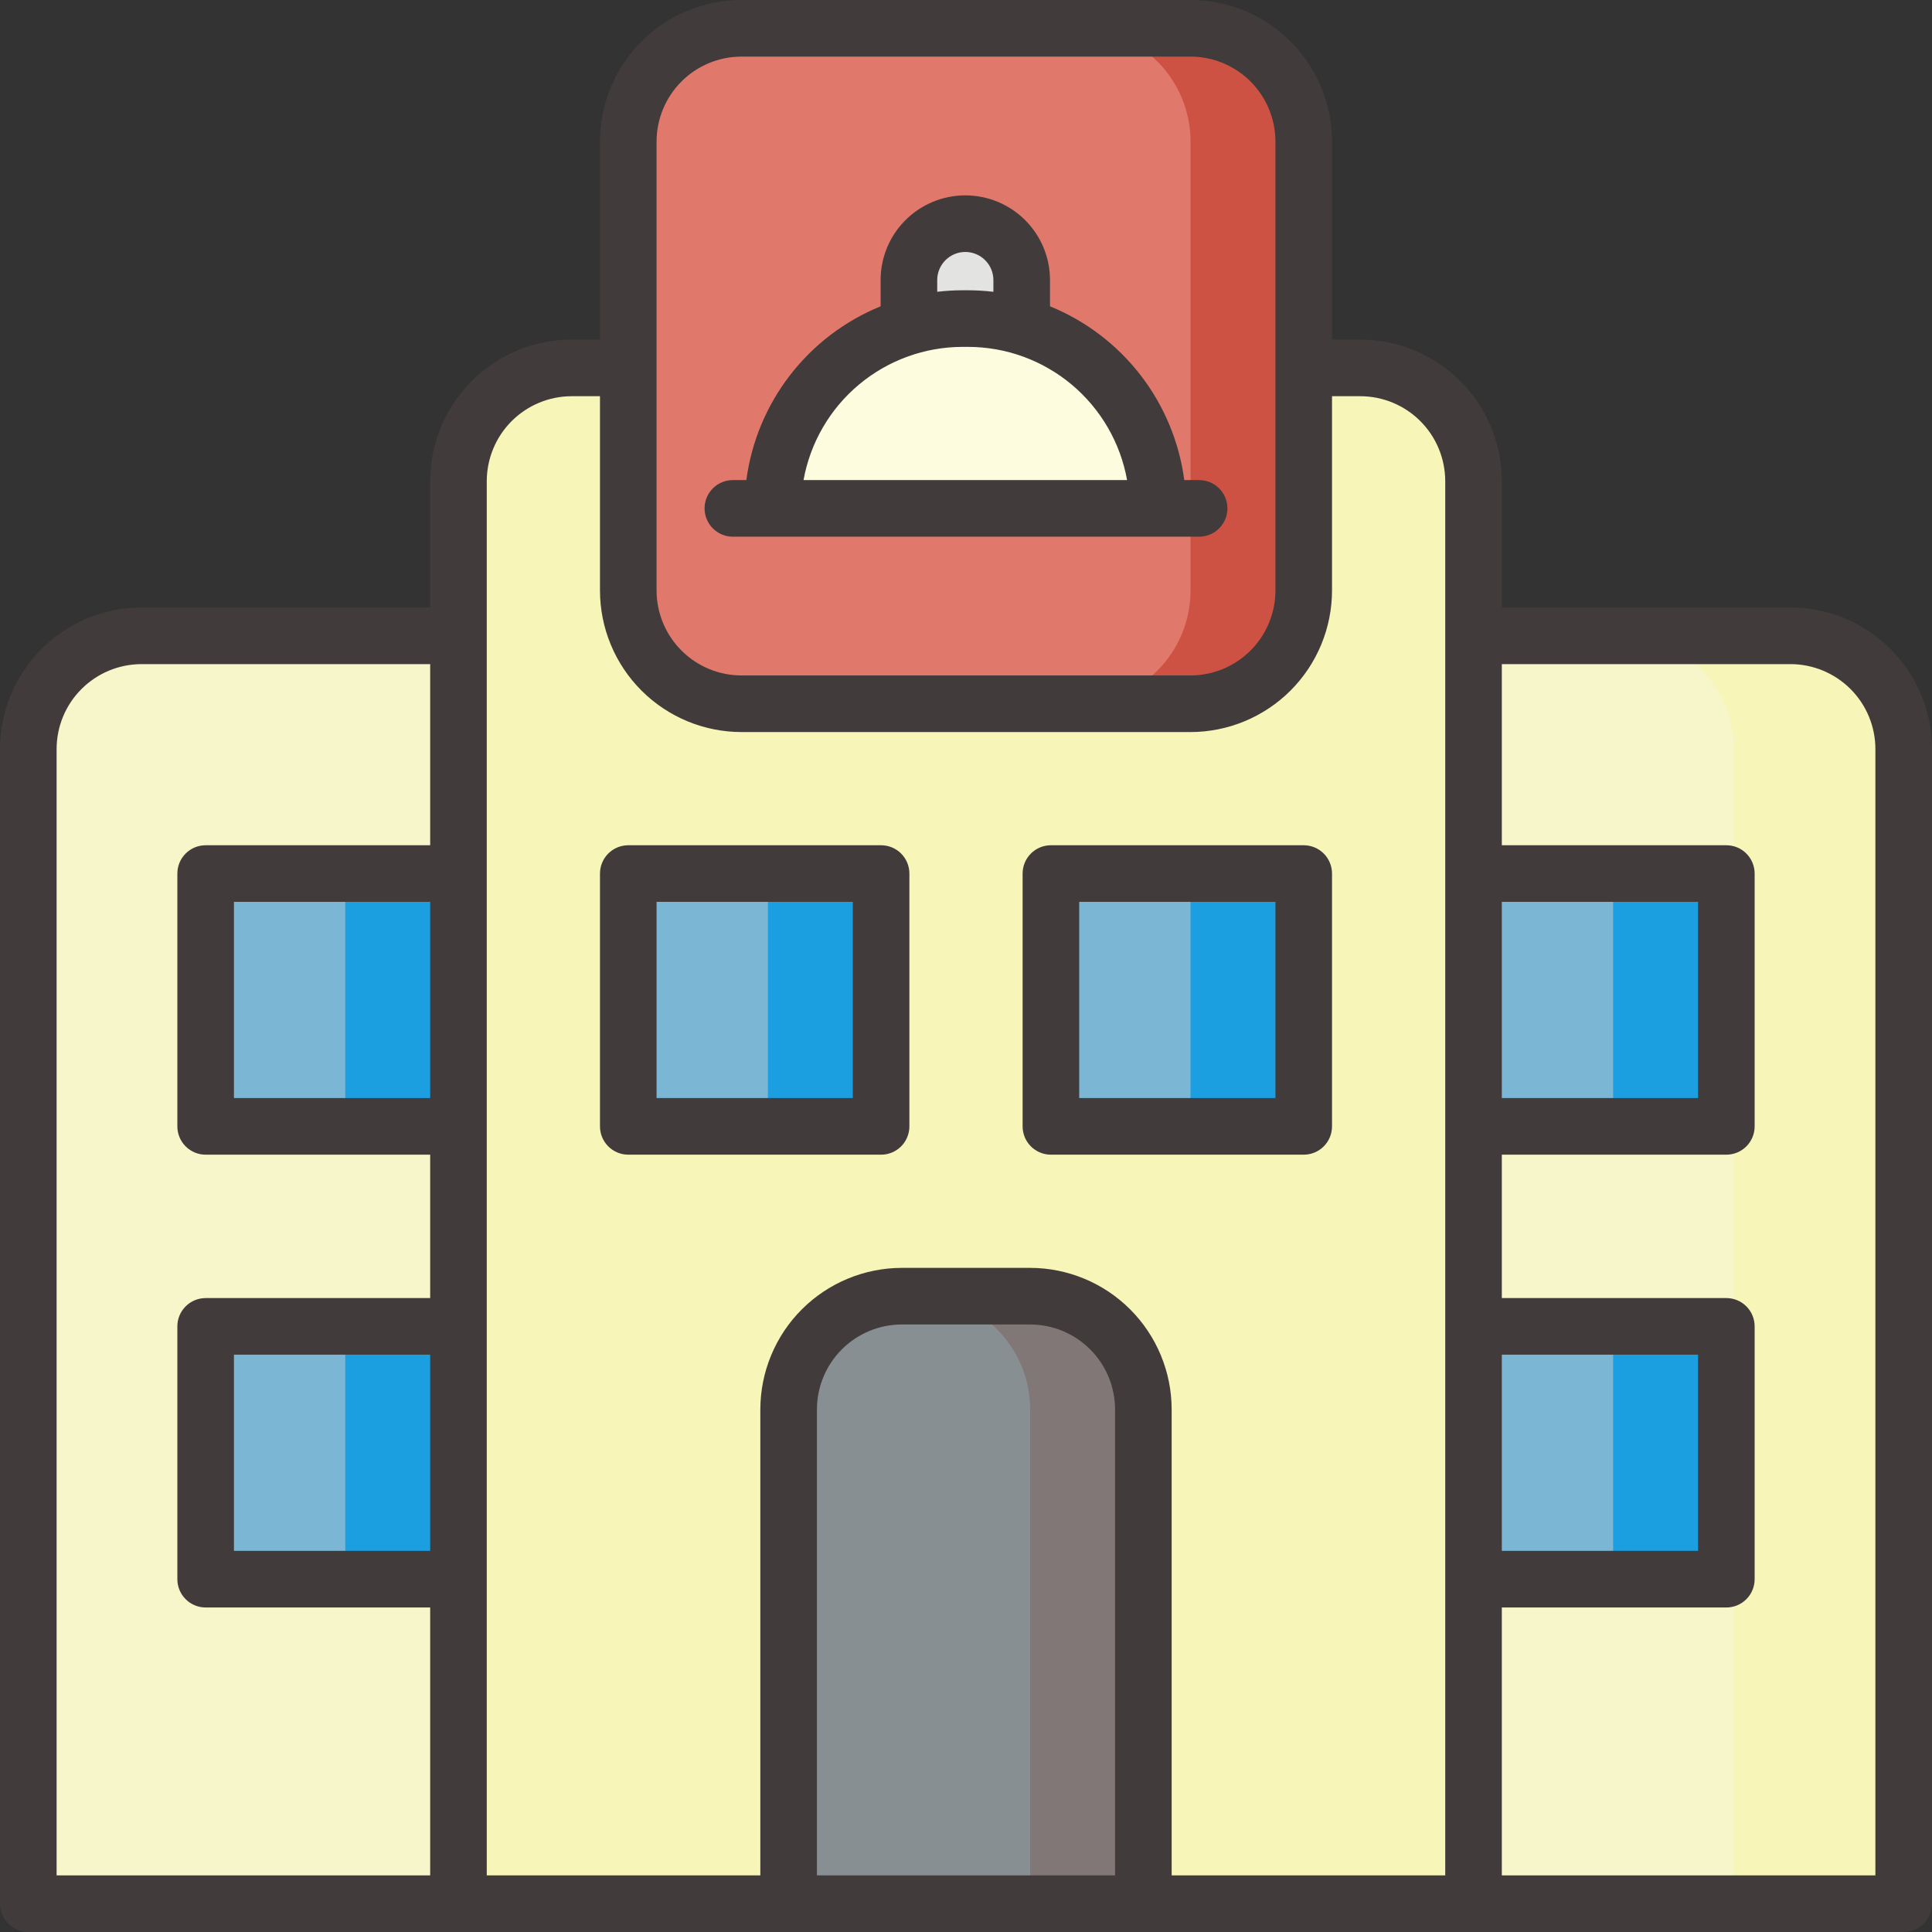 <svg width="100" height="100" viewBox="0 0 100 100" fill="none" xmlns="http://www.w3.org/2000/svg">
<rect x="0" y="0" width="100" height="100" fill="#333333" stroke="none"/>
<g clip-path="url(#clip0_159_516)">
<path d="M7.324 32.91H30.566C32.12 32.91 33.611 33.528 34.71 34.626C35.809 35.725 36.426 37.215 36.426 38.77V98.535H1.465V38.77C1.465 37.215 2.082 35.725 3.181 34.626C4.28 33.528 5.77 32.91 7.324 32.91ZM69.434 32.91H92.676C94.23 32.91 95.72 33.528 96.819 34.626C97.918 35.725 98.535 37.215 98.535 38.77V98.535H63.574V38.77C63.574 37.215 64.192 35.725 65.29 34.626C66.389 33.528 67.88 32.91 69.434 32.91Z" fill="#F7F5CA"/>
<path d="M92.676 32.91H83.887C85.441 32.91 86.931 33.528 88.03 34.626C89.129 35.725 89.746 37.215 89.746 38.77V98.535H98.535V38.77C98.535 37.215 97.918 35.725 96.819 34.626C95.72 33.528 94.23 32.91 92.676 32.91ZM29.59 19.043H70.41C71.964 19.043 73.454 19.66 74.553 20.759C75.652 21.858 76.269 23.348 76.269 24.902V98.535H23.73V24.902C23.73 23.348 24.348 21.858 25.447 20.759C26.546 19.66 28.036 19.043 29.59 19.043Z" fill="#F7F5B8"/>
<path d="M61.621 1.465H38.379C35.143 1.465 32.52 4.088 32.52 7.324V30.566C32.52 33.802 35.143 36.426 38.379 36.426H61.621C64.857 36.426 67.481 33.802 67.481 30.566V7.324C67.481 4.088 64.857 1.465 61.621 1.465Z" fill="#E0786C"/>
<path d="M61.621 1.465H55.762C57.316 1.465 58.806 2.082 59.905 3.181C61.004 4.28 61.621 5.77 61.621 7.324V30.566C61.621 32.12 61.004 33.611 59.905 34.71C58.806 35.809 57.316 36.426 55.762 36.426H61.621C63.175 36.426 64.665 35.809 65.764 34.71C66.863 33.611 67.481 32.12 67.481 30.566V7.324C67.481 5.77 66.863 4.28 65.764 3.181C64.665 2.082 63.175 1.465 61.621 1.465Z" fill="#CE5244"/>
<path d="M49.964 11.577C50.348 11.577 50.727 11.652 51.081 11.799C51.436 11.946 51.757 12.161 52.028 12.432C52.299 12.703 52.514 13.025 52.661 13.379C52.808 13.733 52.883 14.113 52.883 14.496V17.13H47.045V14.496C47.045 14.113 47.121 13.733 47.268 13.379C47.414 13.025 47.629 12.703 47.9 12.432C48.171 12.161 48.493 11.946 48.847 11.799C49.202 11.653 49.581 11.577 49.964 11.577V11.577Z" fill="#E3E3E1"/>
<path d="M49.822 16.489H50.107C52.712 16.489 55.211 17.524 57.054 19.367C58.896 21.209 59.931 23.708 59.931 26.314H39.998C39.998 25.023 40.252 23.746 40.745 22.554C41.239 21.362 41.963 20.279 42.875 19.367C43.787 18.454 44.87 17.731 46.062 17.237C47.254 16.743 48.532 16.489 49.822 16.489Z" fill="#FDFCDF"/>
<path d="M46.68 67.09H53.32C54.874 67.09 56.365 67.707 57.464 68.806C58.562 69.905 59.18 71.395 59.18 72.949V98.535H40.82V72.949C40.82 71.395 41.438 69.905 42.536 68.806C43.635 67.707 45.126 67.09 46.68 67.09Z" fill="#888F93"/>
<path d="M53.32 67.09H47.461C49.015 67.09 50.505 67.707 51.604 68.806C52.703 69.905 53.32 71.395 53.32 72.949V98.535H59.18V72.949C59.18 71.395 58.562 69.905 57.464 68.806C56.365 67.707 54.874 67.09 53.32 67.09Z" fill="#817776"/>
<path d="M44.824 45.215H33.301C32.869 45.215 32.52 45.565 32.52 45.996V57.52C32.52 57.951 32.869 58.301 33.301 58.301H44.824C45.256 58.301 45.605 57.951 45.605 57.52V45.996C45.605 45.565 45.256 45.215 44.824 45.215Z" fill="#7BB7D5"/>
<path d="M44.824 45.215H38.965C39.172 45.215 39.371 45.297 39.517 45.444C39.664 45.59 39.746 45.789 39.746 45.996V57.52C39.746 57.727 39.664 57.925 39.517 58.072C39.371 58.218 39.172 58.301 38.965 58.301H44.824C45.031 58.301 45.23 58.218 45.377 58.072C45.523 57.925 45.605 57.727 45.605 57.52V45.996C45.605 45.789 45.523 45.59 45.377 45.444C45.23 45.297 45.031 45.215 44.824 45.215Z" fill="#1C9FE1"/>
<path d="M66.699 45.215H55.176C54.744 45.215 54.395 45.565 54.395 45.996V57.52C54.395 57.951 54.744 58.301 55.176 58.301H66.699C67.131 58.301 67.481 57.951 67.481 57.52V45.996C67.481 45.565 67.131 45.215 66.699 45.215Z" fill="#7BB7D5"/>
<path d="M66.699 45.215H60.84C61.047 45.215 61.246 45.297 61.392 45.444C61.539 45.59 61.621 45.789 61.621 45.996V57.52C61.621 57.727 61.539 57.925 61.392 58.072C61.246 58.218 61.047 58.301 60.84 58.301H66.699C66.906 58.301 67.105 58.218 67.252 58.072C67.398 57.925 67.481 57.727 67.481 57.52V45.996C67.481 45.789 67.398 45.59 67.252 45.444C67.105 45.297 66.906 45.215 66.699 45.215Z" fill="#1C9FE1"/>
<path d="M76.269 45.215H88.574C88.781 45.215 88.98 45.297 89.127 45.444C89.273 45.59 89.356 45.789 89.356 45.996V57.52C89.356 57.727 89.273 57.925 89.127 58.072C88.98 58.218 88.781 58.301 88.574 58.301H76.269V45.215Z" fill="#7BB7D5"/>
<path d="M88.574 45.215H82.715C82.922 45.215 83.121 45.297 83.267 45.444C83.414 45.59 83.496 45.789 83.496 45.996V57.52C83.496 57.727 83.414 57.925 83.267 58.072C83.121 58.218 82.922 58.301 82.715 58.301H88.574C88.781 58.301 88.98 58.218 89.127 58.072C89.273 57.925 89.356 57.727 89.356 57.52V45.996C89.356 45.789 89.273 45.59 89.127 45.444C88.98 45.297 88.781 45.215 88.574 45.215Z" fill="#1C9FE1"/>
<path d="M11.426 45.215H23.73V58.301H11.426C11.219 58.301 11.02 58.218 10.873 58.072C10.727 57.925 10.645 57.727 10.645 57.52V45.996C10.645 45.789 10.727 45.59 10.873 45.444C11.02 45.297 11.219 45.215 11.426 45.215Z" fill="#7BB7D5"/>
<path d="M17.871 45.215H23.73V58.301H17.871V45.215Z" fill="#1C9FE1"/>
<path d="M76.269 68.652H88.574C88.781 68.652 88.98 68.735 89.127 68.881C89.273 69.028 89.356 69.226 89.356 69.434V80.957C89.356 81.164 89.273 81.363 89.127 81.51C88.98 81.656 88.781 81.738 88.574 81.738H76.269V68.652Z" fill="#7BB7D5"/>
<path d="M88.574 68.652H82.715C82.922 68.652 83.121 68.735 83.267 68.881C83.414 69.028 83.496 69.226 83.496 69.434V80.957C83.496 81.164 83.414 81.363 83.267 81.51C83.121 81.656 82.922 81.738 82.715 81.738H88.574C88.781 81.738 88.98 81.656 89.127 81.51C89.273 81.363 89.356 81.164 89.356 80.957V69.434C89.356 69.226 89.273 69.028 89.127 68.881C88.98 68.735 88.781 68.652 88.574 68.652Z" fill="#1C9FE1"/>
<path d="M11.426 68.652H23.73V81.738H11.426C11.219 81.738 11.02 81.656 10.873 81.51C10.727 81.363 10.645 81.164 10.645 80.957V69.434C10.645 69.226 10.727 69.028 10.873 68.881C11.02 68.735 11.219 68.652 11.426 68.652Z" fill="#7BB7D5"/>
<path d="M17.871 68.652H23.73V81.738H17.871V68.652Z" fill="#1C9FE1"/>
<path d="M45.605 43.75H32.52C32.131 43.75 31.758 43.904 31.484 44.179C31.209 44.454 31.055 44.826 31.055 45.215V58.301C31.055 58.689 31.209 59.062 31.484 59.337C31.758 59.611 32.131 59.766 32.52 59.766H45.605C45.994 59.766 46.367 59.611 46.641 59.337C46.916 59.062 47.07 58.689 47.07 58.301V45.215C47.07 44.826 46.916 44.454 46.641 44.179C46.367 43.904 45.994 43.75 45.605 43.75ZM44.141 56.836H33.984V46.68H44.141V56.836ZM92.676 31.445H77.734V24.902C77.732 22.96 76.96 21.099 75.587 19.726C74.214 18.353 72.352 17.58 70.41 17.578H68.945V7.324C68.943 5.382 68.171 3.521 66.798 2.148C65.425 0.775 63.563 0.002 61.621 0L38.379 0C36.437 0.002 34.575 0.775 33.202 2.148C31.829 3.521 31.057 5.382 31.055 7.324V17.578H29.59C27.648 17.58 25.786 18.353 24.413 19.726C23.04 21.099 22.268 22.96 22.266 24.902V31.445H7.324C5.382 31.448 3.521 32.22 2.148 33.593C0.775 34.966 0.002 36.828 0 38.77L0 98.535C0 98.924 0.154 99.296 0.429 99.571C0.704 99.846 1.076 100 1.465 100H98.535C98.924 100 99.296 99.846 99.571 99.571C99.846 99.296 100 98.924 100 98.535V38.77C99.998 36.828 99.225 34.966 97.852 33.593C96.479 32.22 94.618 31.448 92.676 31.445ZM22.266 80.273H12.109V70.117H22.266V80.273ZM22.266 56.836H12.109V46.68H22.266V56.836ZM22.266 43.75H10.645C10.256 43.75 9.883 43.904 9.609 44.179C9.334 44.454 9.18 44.826 9.18 45.215V58.301C9.18 58.689 9.334 59.062 9.609 59.337C9.883 59.611 10.256 59.766 10.645 59.766H22.266V67.188H10.645C10.256 67.188 9.883 67.342 9.609 67.617C9.334 67.891 9.18 68.264 9.18 68.652V81.738C9.18 82.127 9.334 82.499 9.609 82.774C9.883 83.049 10.256 83.203 10.645 83.203H22.266V97.07H2.93V38.77C2.931 37.604 3.394 36.487 4.218 35.664C5.042 34.84 6.159 34.376 7.324 34.375H22.266V43.75ZM33.984 7.324C33.986 6.159 34.449 5.042 35.273 4.218C36.097 3.394 37.214 2.931 38.379 2.93H61.621C62.786 2.931 63.903 3.394 64.727 4.218C65.551 5.042 66.014 6.159 66.016 7.324V30.566C66.014 31.732 65.551 32.849 64.727 33.672C63.903 34.496 62.786 34.96 61.621 34.961H38.379C37.214 34.96 36.097 34.496 35.273 33.672C34.449 32.849 33.986 31.732 33.984 30.566V7.324ZM57.715 97.07H42.285V72.949C42.286 71.784 42.75 70.667 43.574 69.843C44.398 69.019 45.515 68.556 46.68 68.555H53.32C54.485 68.556 55.602 69.019 56.426 69.843C57.25 70.667 57.714 71.784 57.715 72.949V97.07ZM74.805 97.07H60.645V72.949C60.642 71.007 59.87 69.146 58.497 67.773C57.124 66.4 55.262 65.627 53.32 65.625H46.68C44.738 65.627 42.876 66.4 41.503 67.773C40.13 69.146 39.358 71.007 39.355 72.949V97.07H25.195V24.902C25.197 23.737 25.66 22.62 26.484 21.796C27.308 20.973 28.425 20.509 29.59 20.508H31.055V30.566C31.057 32.508 31.829 34.37 33.202 35.743C34.575 37.116 36.437 37.889 38.379 37.891H61.621C63.563 37.889 65.425 37.116 66.798 35.743C68.171 34.37 68.943 32.508 68.945 30.566V20.508H70.41C71.575 20.509 72.692 20.973 73.516 21.796C74.34 22.62 74.803 23.737 74.805 24.902V97.07ZM77.734 46.68H87.891V56.836H77.734V46.68ZM77.734 70.117H87.891V80.273H77.734V70.117ZM97.07 97.07H77.734V83.203H89.356C89.744 83.203 90.117 83.049 90.391 82.774C90.666 82.499 90.82 82.127 90.82 81.738V68.652C90.82 68.264 90.666 67.891 90.391 67.617C90.117 67.342 89.744 67.188 89.356 67.188H77.734V59.766H89.356C89.744 59.766 90.117 59.611 90.391 59.337C90.666 59.062 90.82 58.689 90.82 58.301V45.215C90.82 44.826 90.666 44.454 90.391 44.179C90.117 43.904 89.744 43.75 89.356 43.75H77.734V34.375H92.676C93.841 34.376 94.958 34.84 95.782 35.664C96.606 36.487 97.069 37.604 97.07 38.77V97.07ZM37.933 27.779H62.067C62.455 27.779 62.828 27.624 63.103 27.349C63.377 27.075 63.532 26.702 63.532 26.314C63.532 25.925 63.377 25.553 63.103 25.278C62.828 25.003 62.455 24.849 62.067 24.849H61.298C61.035 22.87 60.254 20.996 59.034 19.416C57.813 17.836 56.196 16.608 54.348 15.854V14.496C54.348 13.333 53.886 12.218 53.064 11.396C52.242 10.574 51.127 10.112 49.964 10.112C48.801 10.112 47.686 10.574 46.864 11.396C46.042 12.218 45.58 13.333 45.58 14.496V15.855C43.732 16.608 42.115 17.837 40.895 19.416C39.674 20.996 38.893 22.87 38.631 24.849H37.933C37.544 24.849 37.172 25.003 36.897 25.278C36.623 25.553 36.468 25.925 36.468 26.314C36.468 26.702 36.623 27.075 36.897 27.349C37.172 27.624 37.544 27.779 37.933 27.779ZM48.51 14.496C48.51 14.11 48.664 13.74 48.936 13.468C49.209 13.195 49.579 13.041 49.965 13.041C50.35 13.042 50.72 13.195 50.992 13.468C51.265 13.741 51.418 14.111 51.418 14.496V15.103C50.983 15.052 50.545 15.025 50.107 15.024H49.822C49.383 15.025 48.945 15.052 48.51 15.103V14.496ZM49.822 17.954H50.107C52.069 17.957 53.968 18.648 55.473 19.909C56.977 21.169 57.991 22.917 58.338 24.849H41.591C41.938 22.917 42.952 21.169 44.456 19.909C45.961 18.648 47.86 17.957 49.822 17.954ZM67.481 43.75H54.395C54.006 43.75 53.633 43.904 53.359 44.179C53.084 44.454 52.93 44.826 52.93 45.215V58.301C52.93 58.689 53.084 59.062 53.359 59.337C53.633 59.611 54.006 59.766 54.395 59.766H67.481C67.869 59.766 68.242 59.611 68.516 59.337C68.791 59.062 68.945 58.689 68.945 58.301V45.215C68.945 44.826 68.791 44.454 68.516 44.179C68.242 43.904 67.869 43.75 67.481 43.75ZM66.016 56.836H55.859V46.68H66.016V56.836Z" fill="#413C3B"/>
</g>
<defs>
<clipPath id="clip0_159_516">
<rect width="100" height="100" fill="white"/>
</clipPath>
</defs>
</svg>

